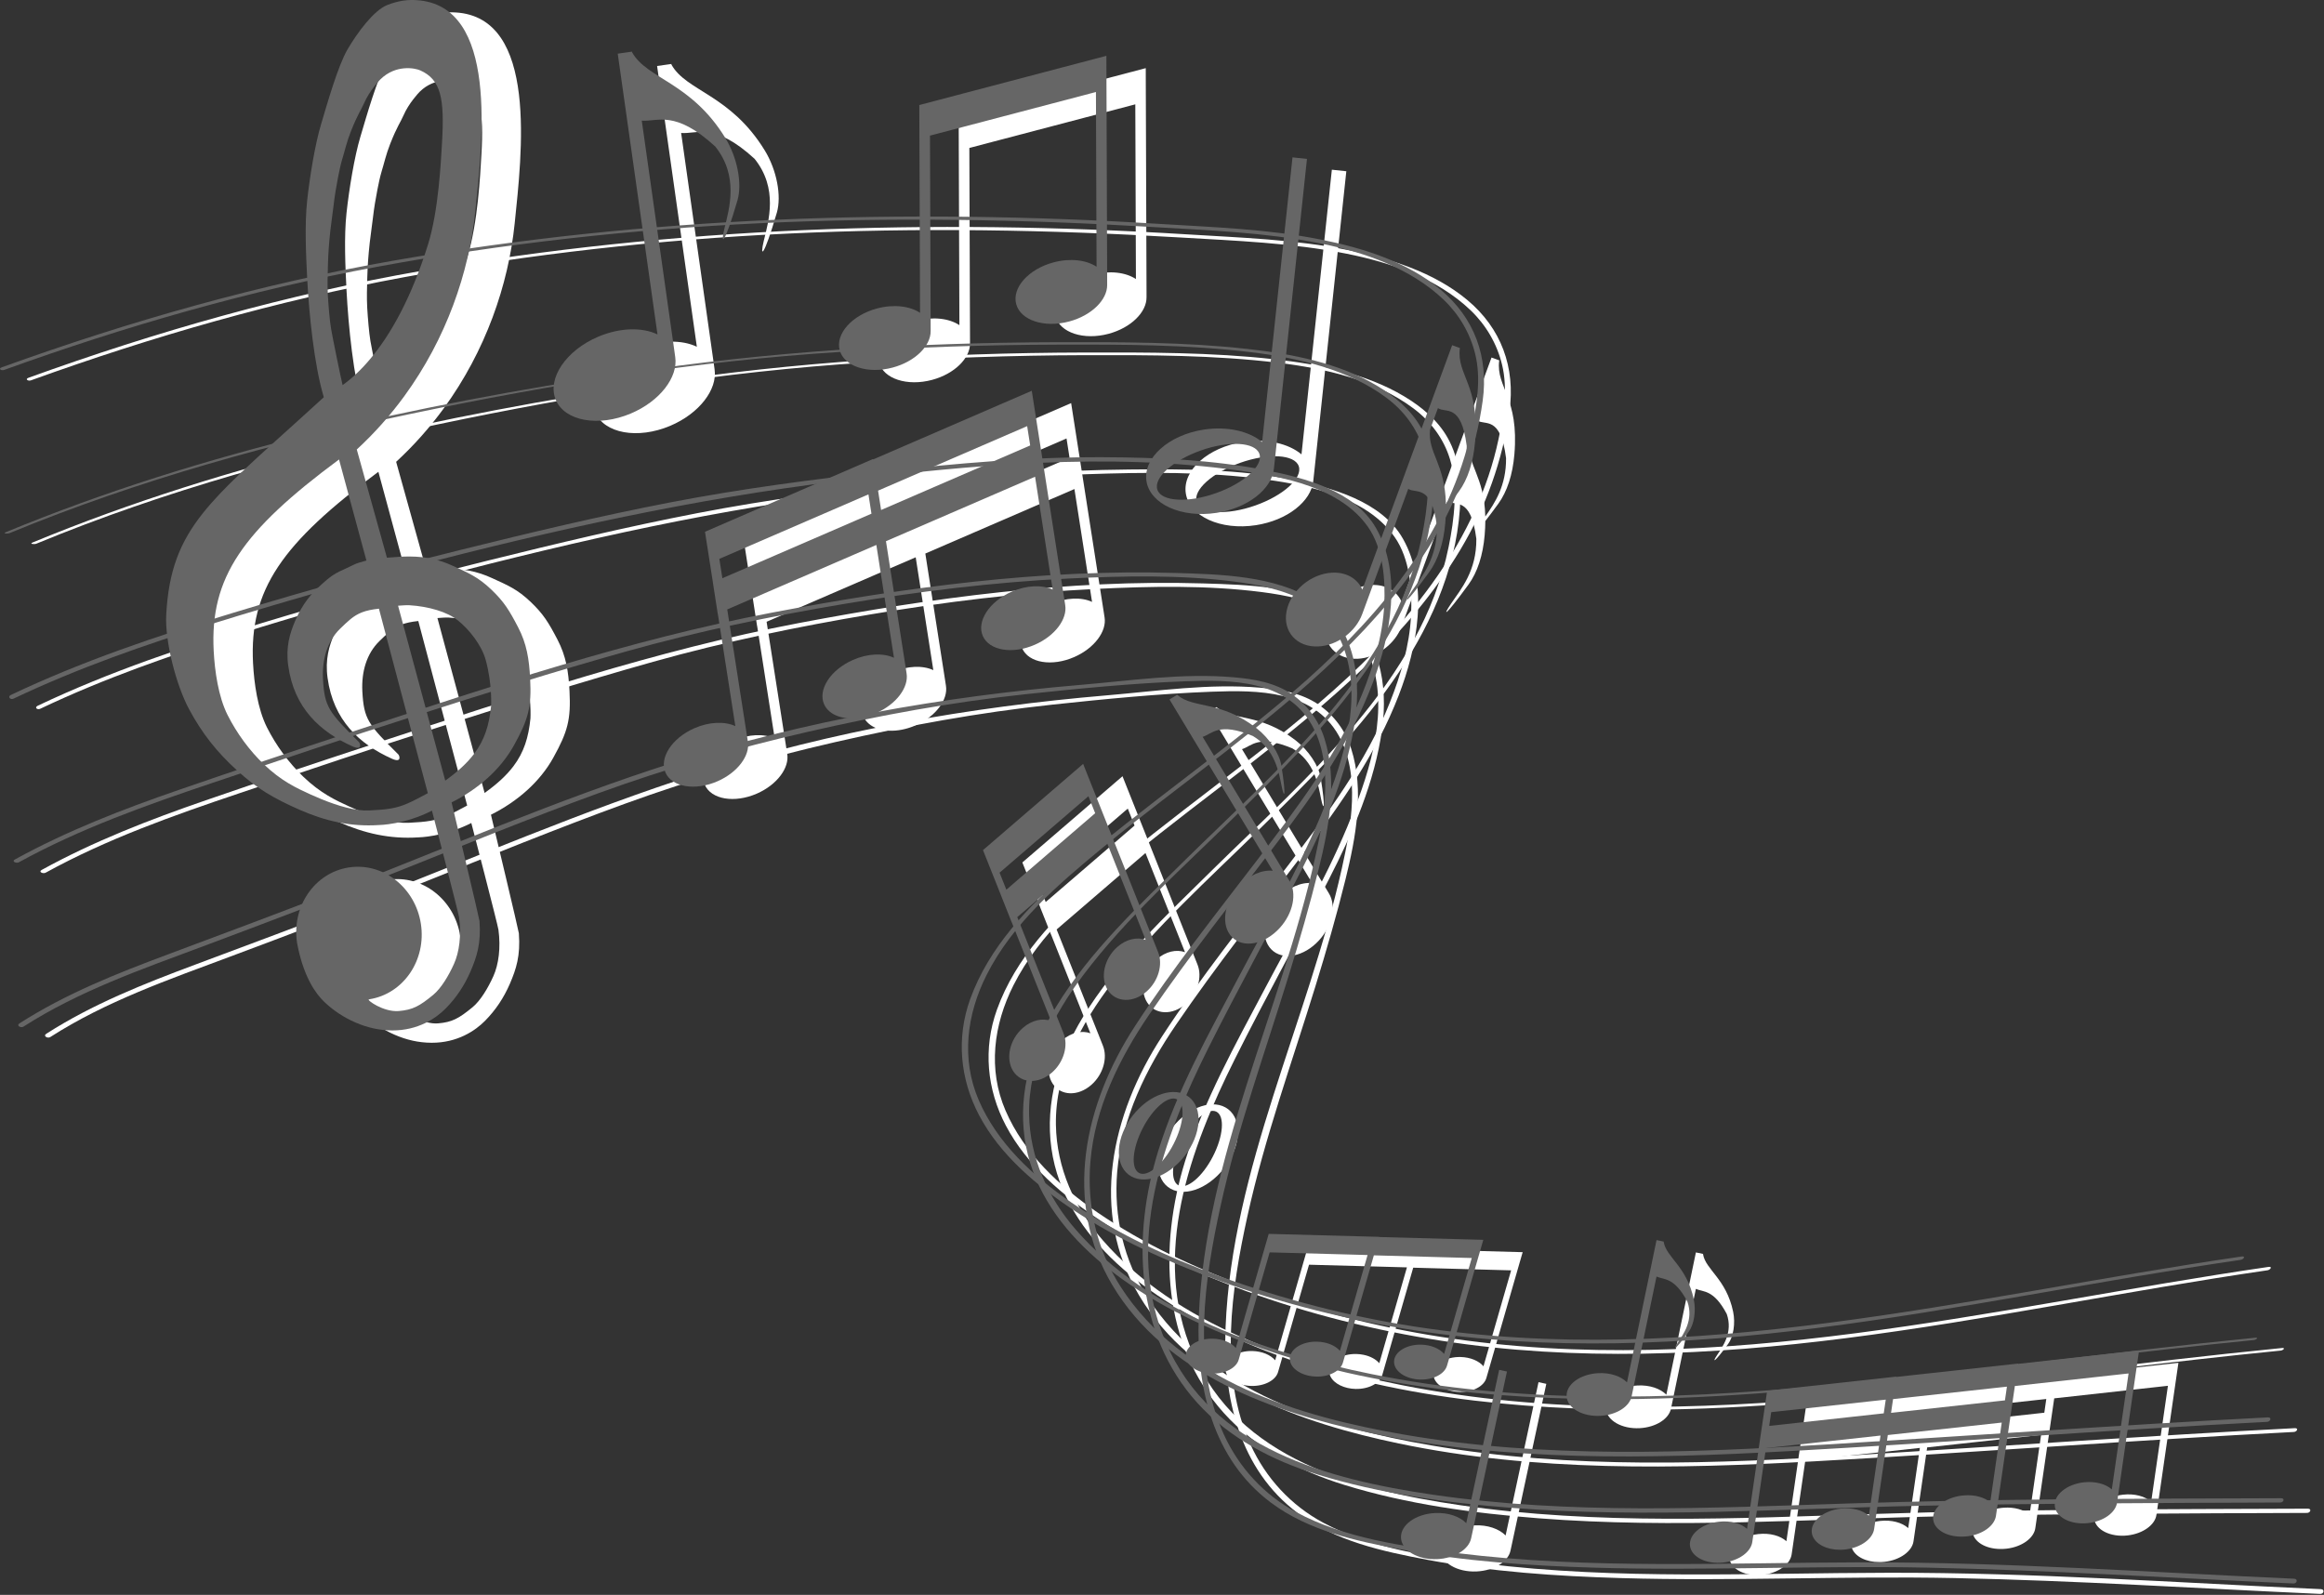 <?xml version="1.0" encoding="UTF-8" standalone="no"?>
<!DOCTYPE svg PUBLIC "-//W3C//DTD SVG 1.1//EN" "http://www.w3.org/Graphics/SVG/1.1/DTD/svg11.dtd">
<svg width="100%" height="100%" viewBox="0 0 1135 779" version="1.1" xmlns="http://www.w3.org/2000/svg" xmlns:xlink="http://www.w3.org/1999/xlink" xml:space="preserve" xmlns:serif="http://www.serif.com/" style="fill-rule:evenodd;clip-rule:evenodd;stroke-linejoin:round;stroke-miterlimit:1.414;">
    <rect x="0" y="0" width="1135" height="779" fill="#333333" stroke="none"/>
    <g transform="matrix(1,0,0,1,-175.593,-610.057)">
        <g transform="matrix(1,0,0,1,683.521,1091.19)">
            <path d="M0,-47.513L-0.533,-48.852L42.861,-86.191L43.056,-85.702L46.164,-77.899L2.777,-40.542L0,-47.513ZM62.358,-46.543L56.641,-60.897L51.692,-73.324L46.203,-87.105L42.65,-96.025L40.281,-101.989L-8.622,-59.881L-8.62,-59.876L-8.628,-59.872L-4.667,-49.927L-3.296,-46.476L-3.293,-46.478L-3.147,-46.11L0.017,-38.166L0.008,-38.158L5.335,-24.753L5.353,-24.769L7.134,-20.297L12.904,-5.811L24.6,23.554C20.439,22.046 15.194,23.16 10.828,26.973C4.335,32.645 2.248,42.13 6.167,48.158C10.087,54.187 18.529,54.476 25.023,48.804C30.847,43.718 33.123,35.566 30.704,29.59C30.691,29.557 29.694,27.042 29.681,27.01L16.155,-6.95L10.438,-21.305L8.113,-27.143L51.508,-64.482L53.337,-59.889L59.107,-45.403L70.803,-16.039C66.642,-17.547 61.397,-16.432 57.031,-12.619C50.537,-6.947 48.451,2.538 52.37,8.566C56.29,14.594 64.732,14.883 71.226,9.212C77.05,4.125 79.325,-4.026 76.907,-10.003C76.894,-10.035 75.897,-12.55 75.884,-12.583L62.358,-46.543Z" style="fill:white;fill-rule:nonzero;"/>
        </g>
        <g transform="matrix(1,0,0,1,625.127,944.231)">
            <path d="M0,-79.049L-1.238,-86.981L-1.476,-88.506L71.34,-120.009L71.427,-119.453L72.813,-110.574L0,-79.049ZM-77.515,-45.72L-78.753,-53.653L-78.991,-55.177L-6.175,-86.68L-6.088,-86.124L-4.702,-77.245L-77.515,-45.72ZM83.434,-74.194L80.885,-90.528L78.678,-104.668L76.231,-120.351L74.646,-130.501L73.595,-137.285L-3.886,-103.739L-3.92,-103.956L-85.989,-68.424L-85.988,-68.417L-86.001,-68.415L-84.234,-57.098L-83.626,-53.172L-83.622,-53.174L-83.556,-52.755L-82.146,-43.716L-82.16,-43.709L-79.797,-28.457L-79.766,-28.47L-78.972,-23.382L-76.399,-6.898L-71.184,26.516C-76.306,24.128 -83.864,24.325 -91.211,27.554C-102.138,32.358 -108.45,42.045 -105.309,49.191C-102.168,56.337 -90.762,58.236 -79.835,53.432C-70.035,49.124 -63.953,40.89 -65.066,34.082C-65.072,34.045 -65.513,31.184 -65.519,31.147L-71.549,-7.497L-74.099,-23.83L-75.136,-30.474L-2.319,-61.977L-1.503,-56.751L1.07,-40.267L6.285,-6.853C1.163,-9.241 -6.396,-9.045 -13.742,-5.815C-24.67,-1.011 -30.982,8.676 -27.84,15.822C-27.248,17.17 -26.36,18.331 -25.238,19.295C-20.425,23.482 -11.215,24.014 -2.32,20.103C7.48,15.795 13.562,7.561 12.449,0.753C12.443,0.716 12.003,-2.145 11.997,-2.182L5.966,-40.825L3.416,-57.159L2.38,-63.802L75.196,-95.306L76.012,-90.08L78.585,-73.596L83.8,-40.182C78.678,-42.569 71.119,-42.373 63.773,-39.144C52.845,-34.34 46.533,-24.653 49.675,-17.507C52.816,-10.361 64.221,-8.462 75.148,-13.266C84.948,-17.574 91.031,-25.808 89.917,-32.616C89.912,-32.653 89.471,-35.514 89.465,-35.551L83.434,-74.194Z" style="fill:white;fill-rule:nonzero;"/>
        </g>
        <g transform="matrix(1,0,0,1,788.654,705.225)">
            <path d="M0,151.73C-13.752,156.588 -26.548,155.86 -28.582,150.104C-30.615,144.348 -21.116,135.744 -7.364,130.885C6.387,126.027 19.183,126.755 21.217,132.511C23.25,138.267 13.751,146.872 0,151.73M34.828,78.804L37.379,54.881L39.588,34.171L42.037,11.203L44.461,-11.523L44.466,-11.523L37.392,-12.276L34.946,10.661L32.512,33.487L30.359,53.681L27.784,77.824L22.566,126.762C16.261,121.482 5.56,118.918 -5.982,120.699C-23.151,123.349 -35.664,134.598 -33.932,145.825C-32.199,157.053 -16.877,164.006 0.291,161.357C15.688,158.981 27.333,149.688 28.324,139.698C28.331,139.644 28.786,135.456 28.791,135.402L34.828,78.804Z" style="fill:white;fill-rule:nonzero;"/>
        </g>
        <g transform="matrix(1,0,0,1,767.946,1166.74)">
            <path d="M0,8.184C-5.116,18.116 -12.633,24.432 -16.791,22.291C-20.948,20.149 -20.171,10.362 -15.056,0.429C-9.94,-9.503 -2.422,-15.819 1.735,-13.677C5.893,-11.536 5.116,-1.748 0,8.184M7.53,-14.845C0.533,-20.304 -11.754,-16.251 -19.913,-5.793C-28.073,4.666 -29.016,17.57 -22.018,23.029C-15.021,28.488 -2.734,24.435 5.425,13.976C13.585,3.518 14.527,-9.386 7.53,-14.845" style="fill:white;fill-rule:nonzero;"/>
        </g>
        <g transform="matrix(1,0,0,1,808.463,1063.06)">
            <path d="M0,-91.304C-17.583,-104.913 -30.627,-100.77 -38.576,-107.448L-38.697,-107.648L-38.695,-107.65L-38.766,-107.607L-42.495,-105.357L-34.174,-91.551L-25.893,-77.812L-18.567,-65.656L-9.808,-51.125L7.946,-21.667C2.644,-22.209 -3.696,-19.54 -8.647,-14.11C-16.01,-6.034 -17.507,5.08 -11.99,10.713C-6.472,16.346 3.97,14.366 11.334,6.29C17.937,-0.953 19.818,-10.636 16.158,-16.621C16.138,-16.653 14.623,-19.177 14.604,-19.21L-5.929,-53.278L-14.607,-67.678L-22.12,-80.144L-26.3,-87.079C-21.557,-88.542 -18.406,-94.414 -1.736,-87.478C9.21,-80.921 10.957,-69.512 12.322,-62.776C13.529,-56.815 14.67,-57.27 12.138,-73.098C11.207,-78.917 6.196,-86.509 0,-91.304" style="fill:white;fill-rule:nonzero;"/>
        </g>
        <g transform="matrix(1,0,0,1,913.799,1298.12)">
            <path d="M0,66.995L6.543,36.511L9.308,23.626L11.702,12.472L14.358,0.101L16.985,-12.139L16.987,-12.139L13.177,-12.956L10.526,-0.602L7.887,11.692L5.553,22.569L2.762,35.572L-2.895,61.931C-6.026,58.692 -11.707,56.68 -18.097,56.986C-27.602,57.442 -35.065,62.85 -34.767,69.066C-34.469,75.282 -26.522,79.951 -17.018,79.495C-8.494,79.086 -1.616,74.694 -0.502,69.309C-0.495,69.279 -0.006,67.024 0,66.995" style="fill:white;fill-rule:nonzero;"/>
        </g>
        <g transform="matrix(1,0,0,1,893.222,891.098)">
            <path d="M0,-65.182L0.214,-65.763L3.859,-75.683C7.598,-73.009 15.201,-78.411 17.908,-57.251C18.007,-43.749 12.437,-35.395 7.758,-28.748C7.293,-48.717 -1.233,-53.819 0,-65.182M7.776,-26.547C9.391,-28.609 11.473,-31.37 14.086,-34.953C18.445,-40.93 21.131,-49.242 21.967,-59.064C24.338,-86.94 13.041,-91.703 14.53,-104.717L14.634,-105.002L14.637,-105.001L14.565,-105.027L10.803,-106.404L3.565,-86.708L-3.639,-67.107L-10.012,-49.765L-17.631,-29.034L-33.076,12.991C-35.318,7.73 -40.755,4.368 -47.778,4.697C-58.224,5.187 -68.213,13.651 -70.089,23.601C-71.965,33.552 -65.017,41.222 -54.571,40.733C-45.203,40.293 -36.207,33.44 -33.096,24.854C-33.078,24.807 -31.752,21.212 -31.735,21.165L-13.873,-27.436L-10.631,-36.256C-6.883,-33.625 0.692,-38.955 3.393,-17.842C3.507,-2.18 -4.007,6.558 -8.908,13.736C-13.244,20.088 -12.287,20.716 -0.429,4.456C3.93,-1.521 6.616,-9.833 7.452,-19.655C7.662,-22.128 7.763,-24.415 7.776,-26.547" style="fill:white;fill-rule:nonzero;"/>
        </g>
        <g transform="matrix(1,0,0,1,362.138,931.159)">
            <path d="M0,-126.96C-0.935,-130.702 -4.962,-150.548 -5.642,-154.545C-6.334,-158.667 -6.908,-165.871 -7.208,-170.824C-7.48,-176.289 -7.305,-180.092 -7.17,-185.542C-7.021,-191.553 -6.617,-196.613 -5.976,-202.517C-5.549,-206.442 -4.906,-210.411 -4.418,-214.667C-3.85,-219.629 -3.093,-223.943 -2.235,-228.424C-1.723,-231.101 -0.917,-234.908 -0.237,-237.127C1.065,-241.331 1.945,-245.591 4.019,-250.844C7.417,-259.455 9.076,-261.394 10.529,-264.758C13.048,-270.589 17.818,-275.697 18.445,-276.311C26.008,-283.725 35.374,-281.838 37.913,-280.704C48,-276.205 49.825,-267.069 48.56,-245.482C47.995,-235.85 46.858,-212.227 41.734,-195.731C37.652,-182.591 33.116,-171.697 28.459,-162.683C18.431,-143.276 7.839,-132.584 0,-126.96M17.743,-17.773L41.617,72.355C33.377,76.765 29.55,78.77 23.642,79.807C20.798,80.306 17.472,80.581 12.94,80.792C6.223,81.105 -2.342,78.513 -10.264,75.292C-12.104,74.544 -13.909,73.762 -15.648,72.975C-19.213,71.353 -22.804,69.686 -26.542,67.433C-30.28,65.18 -34.165,62.343 -38.316,58.381C-45.497,51.521 -51.68,43.094 -56.223,34.072C-60.715,25.053 -62.443,12.676 -62.966,2.801C-64.806,-32.974 -49.015,-55.642 -1.749,-90.657L11.632,-41.282C5.317,-39.492 7.803,-40.277 1.929,-37.572C-3.856,-34.908 -5.139,-34.397 -11.938,-28.105C-17.274,-23.168 -20.882,-17.319 -23.354,-11.391C-25.77,-5.598 -27.821,0.842 -26.555,10.072C-23.732,30.662 -11.084,42.33 4.883,49.5C9.721,51.672 8.626,48.022 7.98,47.38C-6.776,32.709 -8.859,30.259 -9.586,16.482C-10.048,7.102 -7.555,-1.779 -1.298,-7.906C0.667,-9.808 2.285,-11.391 3.907,-12.701C7.369,-15.498 10.845,-17.045 17.743,-17.773M32.597,-19.46C42.058,-18.88 51.112,-16.206 56.245,-12.1C61.74,-7.703 67.888,-0.066 69.911,7.345C73.165,19.268 72.516,29.811 72.516,29.811C71.595,39.078 69.342,46.341 64.224,53.125C60.887,57.55 56.33,61.771 50.13,66.211L27.089,-19.223C28.605,-19.318 31.138,-19.549 32.597,-19.46M64.815,-211.963C68.224,-245.289 76.556,-312.724 35.91,-315.022C32.173,-315.233 27.672,-314.943 21.833,-312.631C15.135,-309.978 7.1,-299 2.355,-290.866C-2.368,-282.678 -7.549,-264.301 -10.505,-254.416C-13.506,-244.444 -16.083,-228.474 -17.324,-216.963C-18.552,-205.547 -17.913,-191.18 -17.3,-179.081C-16.392,-161.835 -13.946,-136.931 -9.178,-121.066C-25.724,-105.897 -39.111,-94.2 -49.795,-84.019C-57.121,-77.038 -63.177,-70.77 -68.109,-64.585C-79.566,-50.217 -84.959,-36.295 -86.137,-14.919C-86.853,-1.907 -81.311,19.553 -74.99,31.302C-68.684,43.087 -61.47,52.199 -51.627,61.156C-41.778,70.145 -33.712,74.841 -21.129,80.389C-8.603,85.938 3.901,88.828 17.812,87.901C17.812,87.901 30.145,87.759 43.639,80.887C43.639,80.887 56.552,130.552 56.884,133.005C58.076,141.784 56.983,149.989 54.407,155.704C51.864,161.378 48.132,167.663 44.232,170.871C37.516,176.394 34.245,178.173 27.426,178.752C20.043,179.379 11.557,173.29 12.827,173.041C14.044,173.007 11.787,173.202 13.018,173.01C29.71,170.406 40.994,153.883 38.221,136.104C35.447,118.325 19.667,106.024 2.975,108.627C-13.717,111.231 -25.001,127.754 -22.227,145.533C-22.213,145.626 -22.193,145.716 -22.178,145.808C-22.176,145.827 -22.178,145.848 -22.174,145.866C-22.157,145.954 -22.138,146.034 -22.122,146.121C-21.995,146.851 -21.847,147.571 -21.677,148.281C-18.576,162.546 -13.116,170.316 -8.94,174.287C-4.554,178.488 0.574,181.876 6.301,184.359C11.968,186.803 17.828,188.205 24.242,188.228C36.795,188.273 45.572,182.356 50.38,177.465C55.506,172.25 59.472,166.353 62.522,159.293C65.532,152.23 67.698,145.772 66.852,134.737C66.804,134.111 63.713,120.946 60.487,107.329C56.976,92.506 53.305,77.148 53.226,76.845C66.245,70.348 77.17,60.728 83.682,48.983C90.746,36.245 92.307,30.315 91.595,16.48C91.093,6.711 89.893,-0.666 85.716,-8.695C81.415,-16.961 78.855,-21.165 72.637,-27.095C66.174,-33.259 61.563,-35.154 53.926,-38.66C46.318,-42.185 38.891,-43.648 28.766,-43.182C28.379,-43.164 21.654,-42.672 21.654,-42.672L6.924,-95.526C15.688,-103.61 23.402,-112.359 30.112,-121.553C40.362,-135.598 48.269,-150.68 53.997,-166.011C59.725,-181.341 63.276,-196.921 64.815,-211.963" style="fill:white;fill-rule:nonzero;"/>
        </g>
        <g transform="matrix(1,0,0,1,549.067,782.561)">
            <path d="M0,-99.066C-16.75,-126.378 -38.308,-127.89 -45.544,-140.929L-45.59,-141.257L-45.586,-141.258L-45.716,-141.239L-45.716,-141.24L-45.716,-141.239L-52.562,-140.269L-49.359,-117.645L-46.171,-95.131L-43.352,-75.213L-39.98,-51.4L-33.146,-3.13C-40.48,-6.676 -51.379,-6.548 -62.035,-2.043C-77.885,4.658 -87.181,18.492 -82.799,28.857C-78.417,39.222 -62.016,42.192 -46.167,35.491C-31.953,29.482 -23.018,17.737 -24.483,7.902C-24.49,7.848 -25.067,3.715 -25.075,3.662L-32.977,-52.163L-36.318,-75.76L-39.209,-96.187L-40.818,-107.551C-33.008,-106.944 -24.676,-112.992 -4.969,-94.955C6.687,-80.475 1.901,-64.519 -0.442,-54.921C-2.515,-46.428 -0.57,-46.417 5.912,-68.611C8.295,-76.769 5.902,-89.443 0,-99.066" style="fill:white;fill-rule:nonzero;"/>
        </g>
        <g transform="matrix(1,0,0,1,735.389,731.43)">
            <path d="M0,-20.643L-0.061,-38.105L-0.114,-53.222L-0.173,-69.987L-0.212,-80.838L-0.229,-88.089L-91.583,-64.052L-91.583,-64.046L-91.597,-64.046L-91.554,-51.947L-91.544,-47.75L-91.54,-47.751L-91.538,-47.304L-91.479,-30.643L-91.428,-15.902L-91.365,1.72L-91.239,37.441C-96.208,34.132 -104.132,33.134 -112.317,35.336C-124.493,38.613 -132.626,47.723 -130.483,55.685C-128.341,63.648 -116.734,67.446 -104.559,64.17C-93.64,61.232 -85.978,53.602 -86.056,46.315C-86.056,46.276 -86.061,43.218 -86.061,43.179L-86.206,1.867L-86.267,-15.595L-86.32,-30.712L-86.379,-47.476L-86.385,-49.106L-5.334,-70.408L-5.332,-69.814L-5.273,-53.153L-5.221,-38.413L-5.159,-20.791L-5.033,14.931C-10.002,11.623 -17.926,10.624 -26.111,12.826C-38.287,16.103 -46.42,25.213 -44.277,33.175C-42.135,41.138 -30.528,44.936 -18.352,41.659C-7.434,38.721 0.228,31.092 0.15,23.805C0.15,23.766 0.145,20.708 0.145,20.669L0,-20.643Z" style="fill:white;fill-rule:nonzero;"/>
        </g>
        <g transform="matrix(1,0,0,1,908.556,1250.13)">
            <path d="M0,8.568L2.764,-1.019L5.157,-9.319L7.81,-18.523L9.528,-24.481L10.68,-28.461L-40.191,-29.83L-40.166,-29.917L-94.122,-31.369L-94.123,-31.366L-94.13,-31.368L-96.046,-24.725L-96.712,-22.422L-96.71,-22.422L-96.78,-22.176L-99.417,-13.028L-101.751,-4.935L-104.54,4.74L-110.193,24.352C-112.389,21.742 -116.575,19.924 -121.417,19.821C-128.62,19.667 -134.54,23.361 -134.641,28.071C-134.741,32.782 -128.984,36.724 -121.781,36.878C-115.321,37.016 -109.897,34.059 -108.773,30.05C-108.766,30.028 -108.279,28.35 -108.273,28.329L-101.734,5.647L-98.969,-3.94L-96.577,-12.239L-93.923,-21.444L-93.665,-22.339L-45.846,-21.039L-45.867,-20.966L-45.864,-20.966L-45.935,-20.72L-48.572,-11.573L-50.905,-3.48L-53.694,6.196L-59.34,25.779C-60.991,23.838 -63.746,22.34 -67.052,21.668C-68.169,21.439 -69.349,21.303 -70.571,21.277C-77.774,21.123 -83.694,24.817 -83.795,29.527C-83.877,33.362 -80.075,36.688 -74.771,37.875C-73.549,38.151 -72.247,38.314 -70.893,38.343C-64.434,38.481 -59.009,35.524 -57.885,31.515C-57.878,31.493 -57.391,29.815 -57.385,29.794L-50.846,7.112L-48.082,-2.475L-45.689,-10.775L-43.035,-19.979L-42.775,-20.882L5.047,-19.581L4.953,-19.255L2.316,-10.108L-0.017,-2.015L-2.806,7.66L-8.46,27.273C-10.655,24.662 -14.841,22.845 -19.683,22.742C-26.886,22.588 -32.807,26.282 -32.907,30.992C-33.008,35.702 -27.25,39.645 -20.047,39.799C-13.588,39.937 -8.163,36.979 -7.039,32.971C-7.033,32.949 -6.545,31.271 -6.539,31.25L0,8.568Z" style="fill:white;fill-rule:nonzero;"/>
        </g>
        <g transform="matrix(1,0,0,1,1022.03,1279.13)">
            <path d="M0,-28.356C-3.336,-44.429 -13.467,-48.899 -14.693,-56.44L-14.659,-56.606L-14.656,-56.606L-14.722,-56.62L-18.191,-57.34L-20.572,-45.877L-22.942,-34.47L-25.039,-24.378L-27.545,-12.313L-32.626,12.144C-35.546,9.162 -40.823,7.332 -46.742,7.655C-55.545,8.136 -62.427,13.192 -62.113,18.95C-61.799,24.707 -54.408,28.984 -45.604,28.504C-37.709,28.073 -31.363,23.961 -30.363,18.965C-30.358,18.938 -29.919,16.846 -29.913,16.818L-24.036,-11.466L-21.553,-23.422L-19.402,-33.771L-18.206,-39.529C-14.546,-37.881 -9.48,-39.351 -3.109,-27.236C-0.002,-18.233 -5.078,-11.371 -7.873,-7.15C-10.346,-3.416 -9.41,-3.073 -2.434,-12.648C0.13,-16.167 1.176,-22.692 0,-28.356" style="fill:white;fill-rule:nonzero;"/>
        </g>
        <g transform="matrix(1,0,0,1,1119.19,1355.41)">
            <path d="M0,-54.86L0.158,-55.943L55.77,-62.028L55.752,-61.909L55.755,-61.909L55.713,-61.612L54.805,-55.326L-0.82,-49.224L0,-54.86ZM-3.467,-55.293L-4.385,-48.985L-60.333,-42.848L-59.513,-48.484L-59.356,-49.567L-3.409,-55.688L-3.467,-55.293ZM61.226,-73.162L61.247,-73.303L1.71,-66.772L1.733,-66.927L-61.328,-60.01L-61.329,-60.005L-61.338,-60.006L-62.508,-51.966L-62.917,-49.177L-62.914,-49.177L-62.957,-48.88L-63.892,-42.458L-63.903,-42.457L-65.492,-31.624L-65.468,-31.627L-65.994,-28.011L-67.698,-16.3L-71.153,7.44C-74.125,4.75 -79.29,3.302 -84.945,3.954C-93.357,4.924 -99.662,10.17 -99.027,15.671C-98.393,21.172 -91.059,24.845 -82.647,23.874C-75.104,23.005 -69.258,18.695 -68.589,13.848C-68.585,13.822 -68.285,11.79 -68.282,11.764L-64.286,-15.691L-62.597,-27.296L-61.91,-32.016L-5.963,-38.137L-6.504,-34.425L-8.208,-22.713L-11.662,1.026C-14.635,-1.663 -19.799,-3.111 -25.454,-2.459C-33.866,-1.489 -40.171,3.757 -39.537,9.258C-39.417,10.296 -39.058,11.268 -38.499,12.157C-36.113,16.001 -29.981,18.288 -23.134,17.499C-15.59,16.629 -9.745,12.319 -9.076,7.472C-9.072,7.446 -8.772,5.414 -8.768,5.388L-4.772,-22.067L-3.083,-33.672L-2.396,-38.392L53.238,-44.479L52.701,-40.766L51.012,-29.068L47.615,-5.548C44.797,-7.949 40.19,-9.297 35.081,-8.93C34.66,-8.904 34.236,-8.87 33.808,-8.82C25.407,-7.842 19.116,-2.596 19.755,2.897C20.316,7.712 26.016,11.118 33.073,11.227C34.141,11.256 35.238,11.214 36.357,11.085C43.9,10.215 49.746,5.906 50.415,1.059C50.419,1.032 50.719,-0.999 50.723,-1.025L54.718,-28.48L56.407,-40.085L57.869,-50.131L59.49,-61.273L59.646,-62.339L115.18,-68.475L115.122,-68.08L113.525,-57.02L112.111,-47.234L110.422,-35.536L106.996,-11.822C104.025,-14.505 98.865,-15.946 93.218,-15.288C84.817,-14.31 78.526,-9.064 79.165,-3.571C79.805,1.923 87.133,5.583 95.534,4.605C103.067,3.728 108.9,-0.582 109.564,-5.424C109.568,-5.45 109.865,-7.479 109.869,-7.506L113.831,-34.931L115.505,-46.523L116.955,-56.558L118.562,-67.688L119.603,-74.892L120.304,-79.705L61.226,-73.162Z" style="fill:white;fill-rule:nonzero;"/>
        </g>
        <g transform="matrix(1,0,0,1,190.705,1205.19)">
            <path d="M0,-409.357C59.453,-430.816 120.11,-448.297 182.305,-459.754C243.786,-471.078 306.5,-478.039 368.938,-481.004C432.984,-484.046 497.281,-482.96 561.269,-479.14C588.286,-477.527 615.932,-476.531 642.531,-471.212C664.215,-466.876 686.824,-459.145 703.101,-443.581C710.655,-436.358 715.966,-427.232 718.449,-417.088C721.392,-405.065 719.241,-392.471 716.73,-380.574C711.616,-356.356 700.769,-333.794 686.722,-313.532C658.04,-272.161 616.959,-240.958 577.47,-210.6C558.078,-195.694 538.592,-180.872 520.158,-164.782C500.197,-147.358 480.871,-127.321 471.753,-101.917C464.972,-83.02 466.836,-63.024 476.123,-45.36C486.387,-25.842 504.217,-10.981 522.293,1.029C544.203,15.588 568.534,26.394 593.176,35.402C624.143,46.721 656.298,54.679 688.861,59.744C754.215,69.905 820.638,66.84 886.006,58.533C955.118,49.749 1023.37,35.374 1092.29,25.321C1093.71,25.113 1094.86,23.376 1092.78,23.679C958.988,43.193 824.655,79.014 688.73,57.878C656.289,52.834 624.348,44.55 593.517,33.28C568.168,24.014 543.367,12.456 521.047,-2.811C502.535,-15.472 485.014,-31.744 475.98,-52.668C467.277,-72.825 470.123,-94.604 479.811,-113.825C492.602,-139.202 515.137,-158.412 536.713,-176.177C555.886,-191.963 575.831,-206.782 595.427,-222.032C633.953,-252.017 672.736,-284.297 698.13,-326.682C710.544,-347.405 718.793,-370.349 722.093,-394.287C725.045,-415.696 718.069,-434.818 701.397,-448.681C685.092,-462.239 663.577,-468.933 643.117,-473.023C617.347,-478.177 590.527,-479.062 564.359,-480.676C439.593,-488.371 314.186,-484.333 190.886,-462.867C125.333,-451.455 61.412,-433.215 -1.13,-410.641C-3.107,-409.928 -1.374,-408.861 0,-409.357" style="fill:white;fill-rule:nonzero;"/>
        </g>
        <g transform="matrix(1,0,0,1,193.274,1207.18)">
            <path d="M0,-331.533C63.113,-357.611 129.394,-375.821 196.149,-389.833C265.126,-404.311 335.187,-415.64 405.578,-420.057C441.15,-422.289 476.788,-423.555 512.432,-423.647C543.733,-423.728 575.567,-423.701 606.682,-419.915C629.498,-417.138 653.907,-411.651 672.641,-397.625C681.014,-391.356 687.407,-382.895 690.456,-372.851C694.533,-359.423 692.553,-343.468 689.807,-330.015C676.396,-264.286 619.853,-217.025 574.458,-172.259C551.833,-149.948 527.593,-127.37 511.001,-100.005C499.4,-80.87 492.644,-58.622 495.812,-36.185C502.147,8.679 545.435,38.065 583.392,55.454C643.033,82.775 711.131,90.81 776.098,91.42C828.119,91.91 880.015,86.863 931.671,81.254C986.51,75.299 1041.2,67.992 1096.1,62.566C1097.38,62.438 1098.79,61.107 1096.67,61.316C1025.17,68.384 954.009,78.506 882.453,85.057C810.72,91.624 738.039,93.537 667.04,79.456C614.84,69.103 556.94,50.04 520.842,8.605C507.111,-7.159 498.337,-26.696 498.002,-47.752C497.593,-73.47 510.367,-97.466 525.668,-117.301C546.466,-144.262 572.429,-167.601 596.669,-191.384C619.987,-214.259 643.457,-237.171 662.264,-264.024C679.755,-288.999 693.173,-317.742 695.287,-348.493C696.116,-360.538 695.31,-372.741 689.249,-383.409C684.372,-391.996 676.517,-398.472 668.16,-403.489C649.228,-414.854 626.253,-419.238 604.59,-421.65C573.871,-425.07 542.517,-425.02 511.648,-424.941C441.203,-424.758 370.673,-420.429 301.001,-409.838C198.113,-394.198 94.726,-372.013 -1.744,-332.153C-3.594,-331.389 -0.801,-331.202 0,-331.533" style="fill:white;fill-rule:nonzero;"/>
        </g>
        <g transform="matrix(1,0,0,1,195.25,1211.9)">
            <path d="M0,-255.658C31.131,-270.453 63.662,-281.825 96.533,-292.064C128.981,-302.173 161.655,-311.529 194.545,-320.083C263.369,-337.985 332.709,-353.74 403.423,-361.889C439.045,-365.994 474.812,-368.981 510.655,-370.202C539.901,-371.198 569.575,-371.585 598.635,-367.616C620.518,-364.628 647.9,-358.856 661.444,-339.558C668.947,-328.865 670.11,-313.647 669.464,-301.036C668.718,-286.457 664.465,-272.162 659.106,-258.673C647.369,-229.141 628.232,-203.807 609.116,-178.754C588.24,-151.394 566.593,-124.377 547.795,-95.515C523.045,-57.516 512.321,-9.856 536.706,30.976C563.023,75.037 616.041,93.297 663.478,103.209C730.078,117.124 798.851,115.637 866.415,111.923C944.506,107.632 1022.5,101.603 1100.6,97.589C1102.16,97.51 1103.12,95.626 1101.04,95.733C1029.74,99.397 958.506,104.5 887.247,108.873C817.979,113.125 747.947,115.944 679.232,104.137C628.036,95.342 570.687,78.092 540.849,31.976C529.055,13.746 524.167,-7.892 525.959,-29.435C528.143,-55.659 540.117,-79.969 554.751,-101.403C574.279,-130.008 595.789,-157.194 616.735,-184.757C635.127,-208.962 652.445,-233.704 663.468,-262.251C672.384,-285.341 678.444,-315.848 665.508,-338.713C655.155,-357.011 630.634,-363.704 611.573,-367.505C585.522,-372.7 558.545,-372.782 532.094,-372.523C496.456,-372.174 460.854,-369.652 425.407,-366.076C390.345,-362.538 355.467,-357.869 320.859,-351.188C286.423,-344.538 252.257,-336.378 218.223,-327.934C181.4,-318.796 144.878,-308.621 108.571,-297.619C71.219,-286.298 34.125,-273.934 -1.178,-257.158C-3.045,-256.27 -1.43,-254.978 0,-255.658" style="fill:white;fill-rule:nonzero;"/>
        </g>
        <g transform="matrix(1,0,0,1,197.877,1213.52)">
            <path d="M0,-177.199C29.883,-193.638 62.1,-205.06 94.334,-215.914C126.855,-226.865 159.368,-237.823 192.049,-248.288C226.79,-259.413 261.628,-270.367 296.754,-280.225C331.732,-290.042 367.164,-297.366 402.977,-303.381C439.349,-309.492 476.011,-314.034 512.864,-315.812C539.669,-317.104 567.119,-317.69 593.789,-314.291C605.811,-312.759 618.208,-310.226 628.918,-304.326C639.109,-298.71 645.395,-288.514 648.451,-277.531C655.565,-251.977 645.464,-222.996 635.68,-199.554C624.313,-172.324 609.215,-146.625 595.466,-120.564C581.107,-93.349 565.693,-65.935 556.531,-36.427C543.604,5.21 545.025,52.972 575.467,86.752C591.03,104.021 612.257,115.032 634.224,121.812C664.875,131.272 697.198,135.64 729.091,138.125C795.344,143.284 861.826,138.491 928.123,137.117C986.856,135.898 1045.67,135.72 1104.42,135.511C1106.09,135.504 1106.87,133.424 1104.81,133.432C1034.39,133.681 963.839,133.725 893.452,136.003C825.872,138.19 757.734,141.52 690.564,131.703C639.622,124.257 582.48,109.321 560.263,57.502C539.664,9.462 559.02,-42.584 580.836,-86.254C595.558,-115.724 611.586,-144.509 626.641,-173.805C638.504,-196.888 649.152,-221.553 652.724,-247.446C655.629,-268.497 651.841,-293.237 632.346,-305.303C613.18,-317.164 587.051,-317.844 565.233,-318.498C498.967,-320.483 432.911,-311.468 367.954,-299.155C298.091,-285.91 230.043,-262.939 162.569,-240.868C134.375,-231.646 106.23,-222.23 78.187,-212.561C50.736,-203.093 23.576,-192.584 -1.909,-178.563C-3.694,-177.58 -1.215,-176.53 0,-177.199" style="fill:white;fill-rule:nonzero;"/>
        </g>
        <g transform="matrix(1,0,0,1,200.162,1215.88)">
            <path d="M0,-99.296C27.125,-116.708 57.791,-127.342 87.809,-138.557C119.308,-150.327 150.764,-162.261 181.997,-174.732C214.722,-187.798 247.342,-201.137 280.461,-213.181C314.149,-225.434 348.214,-235.292 383.142,-243.301C418.169,-251.334 453.573,-257.825 489.319,-261.642C515.097,-264.396 541.292,-266.983 567.199,-267.961C589.64,-268.809 616.854,-268.686 629.256,-246.508C639.947,-227.393 635.278,-201.854 630.767,-181.66C614.027,-106.726 577.108,-35.161 573.978,42.495C572.607,76.548 580.671,111.895 609.259,133.251C627.603,146.953 650.663,151.94 672.712,156.08C703.821,161.918 735.566,164.046 767.158,164.982C821.371,166.587 875.602,163.866 929.818,164.97C989.407,166.183 1049.04,170.049 1108.58,172.71C1110.35,172.789 1110.94,170.472 1108.91,170.381C1038.7,167.243 968.298,162.257 898,162.375C831.983,162.485 765.585,165.975 699.873,157.832C673.634,154.582 645.161,150.573 621.584,137.876C605.846,129.402 593.596,116.082 586.203,99.858C570.538,65.478 576.833,23.765 584.641,-11.756C593.035,-49.94 606.351,-86.734 617.845,-124.033C623.17,-141.312 628.23,-158.834 632.571,-176.382C637.599,-196.693 641.852,-219.615 635.341,-240.08C632.555,-248.833 627.092,-256.315 619.558,-261.555C611.204,-267.365 600.9,-269.063 590.977,-269.923C566.014,-272.085 540.813,-268.288 515.974,-266.182C448.833,-260.486 381.669,-248.694 317.351,-228.221C260.246,-210.045 205.246,-186.01 149.423,-164.366C123.241,-154.215 96.909,-144.425 70.602,-134.599C45.597,-125.258 20.592,-115.361 -1.958,-100.886C-3.675,-99.782 -1.312,-98.454 0,-99.296" style="fill:white;fill-rule:nonzero;"/>
        </g>
        <g transform="matrix(1,0,0,1,177.616,1200.1)">
            <path d="M0,-409.357C59.452,-430.815 120.11,-448.298 182.304,-459.754C243.786,-471.078 306.499,-478.039 368.938,-481.005C432.984,-484.047 497.281,-482.961 561.268,-479.141C588.285,-477.528 615.932,-476.532 642.53,-471.213C664.215,-466.877 686.823,-459.145 703.101,-443.582C710.654,-436.36 715.965,-427.232 718.448,-417.089C721.392,-405.066 719.241,-392.473 716.729,-380.575C711.615,-356.358 700.768,-333.795 686.721,-313.533C658.04,-272.163 616.96,-240.958 577.469,-210.6C558.078,-195.694 538.592,-180.874 520.158,-164.782C500.197,-147.359 480.871,-127.323 471.755,-101.918C464.972,-83.022 466.836,-63.024 476.123,-45.362C486.388,-25.842 504.218,-10.982 522.293,1.029C544.202,15.588 568.535,26.393 593.176,35.4C624.143,46.721 656.298,54.677 688.861,59.743C754.216,69.906 820.64,66.839 886.006,58.532C955.119,49.749 1023.37,35.373 1092.29,25.321C1093.71,25.113 1094.86,23.375 1092.78,23.679C958.989,43.192 824.656,79.015 688.73,57.877C656.288,52.832 624.348,44.548 593.518,33.279C568.168,24.014 543.368,12.457 521.048,-2.812C502.536,-15.473 485.013,-31.744 475.979,-52.669C467.277,-72.826 470.124,-94.606 479.812,-113.826C492.603,-139.203 515.139,-158.412 536.714,-176.178C555.886,-191.963 575.833,-206.782 595.427,-222.033C633.955,-252.018 672.737,-284.298 698.13,-326.682C710.545,-347.405 718.794,-370.35 722.094,-394.288C725.046,-415.697 718.071,-434.818 701.399,-448.681C685.094,-462.239 663.577,-468.933 643.118,-473.024C617.349,-478.177 590.527,-479.063 564.361,-480.677C439.593,-488.372 314.187,-484.333 190.886,-462.867C125.333,-451.456 61.411,-433.216 -1.132,-410.641C-3.108,-409.928 -1.375,-408.86 0,-409.357" style="fill:rgb(102,102,102);fill-rule:nonzero;"/>
        </g>
        <g transform="matrix(1,0,0,1,180.171,1202.31)">
            <path d="M0,-331.815C63.114,-357.894 129.389,-376.114 196.147,-390.126C265.125,-404.603 335.189,-415.924 405.578,-420.34C441.15,-422.572 476.789,-423.837 512.432,-423.93C543.737,-424.011 575.562,-423.973 606.684,-420.186C629.504,-417.41 653.918,-411.889 672.651,-397.865C681.029,-391.591 687.419,-383.121 690.47,-373.072C694.549,-359.636 692.575,-343.693 689.825,-330.216C676.412,-264.478 619.877,-217.212 574.481,-172.444C551.866,-150.143 527.603,-127.56 511.018,-100.206C499.421,-81.077 492.658,-58.84 495.825,-36.407C502.135,8.286 545.434,38.061 583.398,55.195C643.318,82.242 710.924,90.523 776.097,91.135C828.118,91.626 880.013,86.571 931.669,80.964C986.508,75.01 1041.2,67.701 1096.1,62.275C1097.33,62.153 1098.83,60.955 1096.7,61.165C1025.2,68.233 954.039,78.354 882.482,84.907C810.128,91.53 736.757,93.423 665.195,78.899C613.569,68.421 556.571,49.395 520.862,8.403C507.129,-7.362 498.351,-26.916 498.015,-47.975C497.614,-73.164 509.866,-96.669 524.685,-116.259C545.532,-143.821 572.08,-167.512 596.675,-191.64C619.988,-214.512 643.471,-237.416 662.274,-264.262C679.757,-289.227 693.188,-317.975 695.301,-348.712C696.129,-360.759 695.323,-372.961 689.262,-383.629C684.392,-392.205 676.522,-398.681 668.179,-403.69C649.244,-415.056 626.279,-419.407 604.615,-421.819C573.903,-425.238 542.538,-425.177 511.674,-425.098C441.229,-424.916 370.702,-420.58 301.029,-409.989C198.147,-394.348 94.747,-372.169 -1.719,-332.309C-3.557,-331.55 -0.735,-331.511 0,-331.815" style="fill:rgb(102,102,102);fill-rule:nonzero;"/>
        </g>
        <g transform="matrix(1,0,0,1,182.197,1203.74)">
            <path d="M0,-252.431C31.604,-267.451 64.652,-278.946 98.035,-289.3C129.995,-299.213 162.162,-308.427 194.546,-316.849C263.44,-334.769 332.714,-350.147 403.427,-358.737C467.949,-366.575 533.852,-372.837 598.607,-363.84C620.318,-360.823 647.862,-355.594 661.417,-336.428C668.937,-325.795 670.061,-310.576 669.419,-298.023C668.646,-282.937 664.142,-268.145 658.466,-254.247C646.437,-224.797 627.196,-199.535 608.039,-174.454C587.487,-147.55 566.232,-120.935 547.739,-92.541C522.975,-54.52 512.284,-6.765 536.681,34.082C562.715,77.67 614.838,96.025 661.79,106.063C728.88,120.406 798.305,118.893 866.415,115.15C944.506,110.857 1022.5,104.829 1100.6,100.815C1102.29,100.729 1103.03,98.522 1100.97,98.628C1029.67,102.292 958.431,107.396 887.172,111.768C817.911,116.02 747.873,118.856 679.163,107.05C628.007,98.26 570.63,81.092 540.802,34.991C529.017,16.777 524.141,-4.801 525.934,-26.329C528.117,-52.543 540.108,-76.832 554.734,-98.254C574.571,-127.311 596.459,-154.893 617.712,-182.907C636.058,-207.093 653.255,-231.937 663.982,-260.561C672.515,-283.337 678.206,-313.264 665.462,-335.686C655.093,-353.929 630.494,-360.315 611.479,-364.035C585.539,-369.109 558.414,-370.252 532.054,-370.365C496.389,-370.518 460.763,-367.378 425.347,-363.44C390.314,-359.545 355.406,-354.983 320.786,-348.298C286.35,-341.649 252.183,-333.488 218.149,-325.043C180.826,-315.781 143.809,-305.457 107.017,-294.278C70.168,-283.083 33.585,-270.816 -1.251,-254.26C-3.102,-253.382 -1.544,-251.697 0,-252.431" style="fill:rgb(102,102,102);fill-rule:nonzero;"/>
        </g>
        <g transform="matrix(1,0,0,1,184.789,1208.42)">
            <path d="M0,-177.183C29.884,-193.622 62.102,-205.043 94.335,-215.897C126.855,-226.847 159.369,-237.806 192.049,-248.27C226.79,-259.395 261.629,-270.35 296.755,-280.207C331.733,-290.024 367.163,-297.347 402.978,-303.364C439.349,-309.474 476.012,-314.018 512.864,-315.795C539.669,-317.087 567.121,-317.674 593.79,-314.274C605.81,-312.742 618.209,-310.213 628.917,-304.313C639.107,-298.697 645.392,-288.505 648.449,-277.522C655.562,-251.969 645.461,-222.991 635.676,-199.55C624.31,-172.321 609.213,-146.621 595.463,-120.56C581.103,-93.345 565.691,-65.929 556.529,-36.421C543.603,5.217 545.024,52.982 575.466,86.763C591.03,104.035 612.256,115.048 634.223,121.827C664.876,131.29 697.198,135.658 729.091,138.142C795.344,143.302 861.824,138.508 928.124,137.134C986.857,135.918 1045.67,135.738 1104.42,135.53C1106.09,135.523 1106.86,133.424 1104.8,133.432C1034.38,133.681 963.836,133.725 893.448,136.003C825.869,138.189 757.729,141.522 690.56,131.705C639.622,124.26 582.477,109.326 560.26,57.509C539.661,9.469 559.018,-42.572 580.835,-86.243C595.556,-115.711 611.585,-144.496 626.639,-173.792C638.502,-196.876 649.15,-221.541 652.723,-247.435C655.627,-268.487 651.839,-293.234 632.344,-305.299C613.174,-317.163 587.054,-317.845 565.23,-318.499C498.962,-320.485 432.907,-311.471 367.95,-299.156C298.087,-285.912 230.04,-262.941 162.564,-240.87C134.372,-231.648 106.226,-222.231 78.183,-212.561C50.731,-203.096 23.572,-192.584 -1.913,-178.563C-3.697,-177.582 -1.225,-176.508 0,-177.183" style="fill:rgb(102,102,102);fill-rule:nonzero;"/>
        </g>
        <g transform="matrix(1,0,0,1,187.073,1210.79)">
            <path d="M0,-99.297C27.124,-116.707 57.791,-127.343 87.809,-138.558C119.308,-150.328 150.764,-162.262 181.997,-174.733C214.721,-187.798 247.343,-201.138 280.462,-213.182C314.149,-225.434 348.214,-235.292 383.142,-243.301C418.169,-251.334 453.573,-257.824 489.32,-261.642C515.097,-264.395 541.292,-266.982 567.198,-267.962C589.639,-268.811 616.854,-268.687 629.256,-246.509C639.946,-227.393 635.279,-201.855 630.768,-181.66C614.028,-106.727 577.107,-35.162 573.977,42.495C572.605,76.548 580.672,111.894 609.26,133.25C627.602,146.952 650.664,151.939 672.714,156.079C703.821,161.917 735.565,164.046 767.158,164.981C821.371,166.586 875.601,163.866 929.819,164.969C989.407,166.181 1049.04,170.048 1108.58,172.709C1110.35,172.788 1110.95,170.472 1108.91,170.38C1038.7,167.243 968.298,162.258 898,162.374C831.983,162.484 765.585,165.974 699.872,157.833C673.634,154.581 645.161,150.572 621.582,137.876C605.846,129.401 593.596,116.081 586.203,99.857C570.537,65.479 576.832,23.765 584.642,-11.757C593.035,-49.941 606.35,-86.735 617.846,-124.033C623.171,-141.312 628.23,-158.835 632.572,-176.383C637.599,-196.694 641.853,-219.615 635.34,-240.08C632.555,-248.833 627.09,-256.315 619.559,-261.555C611.205,-267.365 600.9,-269.063 590.976,-269.923C566.012,-272.085 540.814,-268.288 515.974,-266.182C448.833,-260.486 381.669,-248.693 317.351,-228.221C260.247,-210.046 205.246,-186.009 149.424,-164.367C123.241,-154.215 96.909,-144.425 70.602,-134.597C45.597,-125.258 20.591,-115.359 -1.958,-100.885C-3.675,-99.783 -1.311,-98.455 0,-99.297" style="fill:rgb(102,102,102);fill-rule:nonzero;"/>
        </g>
        <g transform="matrix(1,0,0,1,664.298,1085.16)">
            <path d="M0,-47.513L-0.533,-48.852L42.861,-86.191L43.056,-85.702L46.164,-77.9L2.777,-40.542L0,-47.513ZM62.358,-46.543L56.641,-60.897L51.692,-73.324L46.203,-87.106L42.65,-96.025L40.281,-101.989L-8.622,-59.881L-8.62,-59.876L-8.628,-59.873L-4.667,-49.927L-3.296,-46.476L-3.293,-46.478L-3.147,-46.11L0.017,-38.166L0.009,-38.159L5.335,-24.753L5.353,-24.769L7.134,-20.297L12.904,-5.811L24.6,23.554C20.439,22.046 15.194,23.16 10.828,26.973C4.335,32.645 2.248,42.13 6.168,48.158C10.087,54.187 18.529,54.476 25.023,48.804C30.847,43.717 33.123,35.566 30.704,29.59C30.691,29.557 29.694,27.042 29.681,27.01L16.155,-6.95L10.438,-21.305L8.113,-27.143L51.508,-64.482L53.337,-59.889L59.107,-45.403L70.803,-16.039C66.642,-17.547 61.397,-16.432 57.031,-12.619C50.538,-6.947 48.451,2.538 52.37,8.566C56.29,14.594 64.732,14.883 71.226,9.212C77.05,4.125 79.325,-4.026 76.907,-10.003C76.894,-10.035 75.897,-12.55 75.884,-12.583L62.358,-46.543Z" style="fill:rgb(102,102,102);fill-rule:nonzero;"/>
        </g>
        <g transform="matrix(1,0,0,1,605.904,938.208)">
            <path d="M0,-79.049L-1.238,-86.981L-1.476,-88.505L71.34,-120.008L71.427,-119.452L72.813,-110.574L0,-79.049ZM-77.515,-45.72L-78.753,-53.653L-78.991,-55.177L-6.175,-86.68L-6.088,-86.124L-4.702,-77.245L-77.515,-45.72ZM83.434,-74.194L80.885,-90.528L78.678,-104.668L76.231,-120.35L74.646,-130.5L73.595,-137.285L-3.886,-103.739L-3.92,-103.956L-85.989,-68.424L-85.988,-68.417L-86.001,-68.415L-84.234,-57.098L-83.626,-53.171L-83.622,-53.173L-83.557,-52.755L-82.146,-43.715L-82.16,-43.709L-79.797,-28.457L-79.766,-28.47L-78.972,-23.382L-76.399,-6.898L-71.184,26.516C-76.306,24.128 -83.864,24.325 -91.211,27.554C-102.138,32.358 -108.45,42.045 -105.309,49.191C-102.168,56.337 -90.763,58.236 -79.835,53.432C-70.035,49.124 -63.953,40.89 -65.066,34.082C-65.072,34.045 -65.513,31.184 -65.519,31.147L-71.549,-7.496L-74.099,-23.83L-75.136,-30.474L-2.319,-61.977L-1.503,-56.751L1.069,-40.267L6.285,-6.853C1.163,-9.24 -6.396,-9.045 -13.742,-5.815C-24.67,-1.011 -30.982,8.676 -27.841,15.822C-27.248,17.17 -26.36,18.331 -25.238,19.296C-20.425,23.482 -11.215,24.014 -2.32,20.104C7.48,15.796 13.562,7.561 12.448,0.753C12.443,0.716 12.002,-2.145 11.997,-2.182L5.966,-40.825L3.416,-57.159L2.38,-63.802L75.196,-95.306L76.012,-90.08L78.584,-73.596L83.8,-40.182C78.678,-42.569 71.119,-42.373 63.773,-39.143C52.845,-34.34 46.533,-24.653 49.675,-17.507C52.816,-10.36 64.221,-8.462 75.148,-13.266C84.948,-17.573 91.031,-25.808 89.917,-32.616C89.912,-32.653 89.471,-35.514 89.465,-35.551L83.434,-74.194Z" style="fill:rgb(102,102,102);fill-rule:nonzero;"/>
        </g>
        <g transform="matrix(1,0,0,1,769.431,699.202)">
            <path d="M0,151.73C-13.752,156.588 -26.548,155.86 -28.581,150.104C-30.615,144.348 -21.116,135.743 -7.364,130.885C6.387,126.027 19.183,126.755 21.217,132.511C23.25,138.267 13.751,146.872 0,151.73M34.828,78.804L37.379,54.881L39.588,34.171L42.037,11.203L44.461,-11.523L44.466,-11.523L37.393,-12.276L34.946,10.661L32.512,33.487L30.359,53.681L27.784,77.824L22.566,126.762C16.261,121.482 5.56,118.918 -5.982,120.699C-23.151,123.348 -35.664,134.598 -33.932,145.825C-32.199,157.053 -16.877,164.006 0.292,161.357C15.688,158.981 27.333,149.688 28.324,139.698C28.331,139.644 28.785,135.456 28.791,135.402L34.828,78.804Z" style="fill:rgb(102,102,102);fill-rule:nonzero;"/>
        </g>
        <g transform="matrix(1,0,0,1,748.723,1160.71)">
            <path d="M0,8.184C-5.116,18.116 -12.633,24.432 -16.791,22.291C-20.948,20.149 -20.171,10.362 -15.056,0.429C-9.94,-9.503 -2.422,-15.819 1.735,-13.677C5.893,-11.536 5.116,-1.748 0,8.184M7.53,-14.845C0.533,-20.304 -11.754,-16.251 -19.913,-5.793C-28.073,4.666 -29.016,17.57 -22.018,23.029C-15.021,28.488 -2.734,24.435 5.425,13.976C13.585,3.517 14.527,-9.386 7.53,-14.845" style="fill:rgb(102,102,102);fill-rule:nonzero;"/>
        </g>
        <g transform="matrix(1,0,0,1,789.24,1057.04)">
            <path d="M0,-91.304C-17.583,-104.913 -30.627,-100.77 -38.576,-107.448L-38.697,-107.648L-38.695,-107.65L-38.766,-107.607L-42.494,-105.357L-34.173,-91.551L-25.893,-77.812L-18.567,-65.657L-9.808,-51.125L7.946,-21.667C2.644,-22.209 -3.696,-19.54 -8.646,-14.11C-16.01,-6.034 -17.507,5.08 -11.99,10.713C-6.472,16.346 3.97,14.366 11.334,6.29C17.938,-0.953 19.819,-10.636 16.158,-16.621C16.139,-16.653 14.623,-19.177 14.604,-19.21L-5.928,-53.278L-14.607,-67.678L-22.12,-80.144L-26.3,-87.079C-21.557,-88.542 -18.406,-94.414 -1.735,-87.478C9.21,-80.921 10.957,-69.512 12.322,-62.776C13.529,-56.816 14.67,-57.27 12.138,-73.098C11.207,-78.917 6.196,-86.509 0,-91.304" style="fill:rgb(102,102,102);fill-rule:nonzero;"/>
        </g>
        <g transform="matrix(1,0,0,1,894.576,1292.1)">
            <path d="M0,66.995L6.543,36.511L9.308,23.626L11.702,12.472L14.358,0.101L16.985,-12.139L16.987,-12.139L13.177,-12.956L10.526,-0.602L7.888,11.692L5.553,22.569L2.763,35.572L-2.895,61.931C-6.026,58.692 -11.707,56.68 -18.097,56.986C-27.602,57.442 -35.065,62.851 -34.767,69.066C-34.469,75.282 -26.522,79.951 -17.018,79.495C-8.494,79.086 -1.616,74.694 -0.502,69.309C-0.495,69.279 -0.006,67.024 0,66.995" style="fill:rgb(102,102,102);fill-rule:nonzero;"/>
        </g>
        <g transform="matrix(1,0,0,1,873.999,885.075)">
            <path d="M0,-65.182L0.214,-65.763L3.859,-75.683C7.598,-73.01 15.201,-78.412 17.908,-57.251C18.007,-43.749 12.437,-35.395 7.758,-28.748C7.293,-48.717 -1.233,-53.819 0,-65.182M7.776,-26.547C9.391,-28.609 11.473,-31.37 14.086,-34.953C18.445,-40.93 21.131,-49.242 21.967,-59.064C24.338,-86.94 13.041,-91.703 14.53,-104.717L14.634,-105.002L14.637,-105.001L14.565,-105.027L10.803,-106.404L3.565,-86.708L-3.639,-67.107L-10.012,-49.765L-17.631,-29.034L-33.076,12.991C-35.318,7.73 -40.755,4.368 -47.778,4.697C-58.224,5.187 -68.213,13.651 -70.089,23.601C-71.965,33.552 -65.017,41.222 -54.571,40.733C-45.203,40.293 -36.207,33.44 -33.096,24.853C-33.078,24.807 -31.752,21.212 -31.735,21.165L-13.873,-27.436L-10.631,-36.256C-6.883,-33.625 0.692,-38.955 3.393,-17.842C3.507,-2.18 -4.007,6.558 -8.908,13.736C-13.244,20.088 -12.287,20.716 -0.429,4.456C3.93,-1.521 6.616,-9.833 7.452,-19.655C7.662,-22.128 7.763,-24.416 7.776,-26.547" style="fill:rgb(102,102,102);fill-rule:nonzero;"/>
        </g>
        <g transform="matrix(1,0,0,1,342.915,925.136)">
            <path d="M0,-126.96C-0.935,-130.702 -4.962,-150.548 -5.642,-154.545C-6.334,-158.667 -6.908,-165.871 -7.208,-170.825C-7.479,-176.289 -7.305,-180.092 -7.17,-185.541C-7.021,-191.553 -6.617,-196.613 -5.976,-202.517C-5.549,-206.442 -4.905,-210.411 -4.418,-214.668C-3.85,-219.629 -3.093,-223.944 -2.235,-228.424C-1.723,-231.101 -0.917,-234.908 -0.237,-237.127C1.065,-241.331 1.945,-245.592 4.019,-250.845C7.417,-259.455 9.076,-261.394 10.529,-264.758C13.048,-270.59 17.818,-275.697 18.445,-276.311C26.008,-283.725 35.374,-281.838 37.913,-280.704C48,-276.205 49.825,-267.069 48.56,-245.482C47.995,-235.851 46.858,-212.227 41.734,-195.731C37.652,-182.591 33.116,-171.697 28.459,-162.684C18.431,-143.276 7.839,-132.584 0,-126.96M17.743,-17.773L41.617,72.355C33.377,76.765 29.55,78.77 23.642,79.807C20.798,80.306 17.472,80.581 12.94,80.792C6.223,81.105 -2.342,78.513 -10.264,75.292C-12.104,74.544 -13.909,73.762 -15.648,72.975C-19.213,71.353 -22.804,69.686 -26.542,67.433C-30.28,65.18 -34.165,62.343 -38.316,58.381C-45.497,51.521 -51.68,43.094 -56.223,34.072C-60.715,25.053 -62.443,12.676 -62.966,2.801C-64.806,-32.974 -49.015,-55.643 -1.749,-90.657L11.632,-41.282C5.317,-39.492 7.803,-40.277 1.929,-37.572C-3.856,-34.908 -5.139,-34.397 -11.939,-28.105C-17.274,-23.168 -20.882,-17.32 -23.354,-11.391C-25.77,-5.598 -27.821,0.842 -26.555,10.072C-23.733,30.662 -11.084,42.329 4.883,49.499C9.721,51.672 8.626,48.022 7.98,47.38C-6.776,32.709 -8.859,30.259 -9.586,16.482C-10.048,7.102 -7.555,-1.779 -1.298,-7.906C0.667,-9.807 2.286,-11.391 3.907,-12.701C7.369,-15.498 10.845,-17.046 17.743,-17.773M32.597,-19.46C42.058,-18.88 51.112,-16.206 56.245,-12.1C61.74,-7.703 67.888,-0.066 69.911,7.345C73.165,19.268 72.516,29.811 72.516,29.811C71.595,39.078 69.342,46.341 64.224,53.125C60.887,57.55 56.33,61.771 50.13,66.211L27.089,-19.223C28.605,-19.318 31.138,-19.55 32.597,-19.46M64.815,-211.963C68.224,-245.289 76.556,-312.724 35.91,-315.022C32.173,-315.233 27.672,-314.943 21.833,-312.631C15.135,-309.978 7.1,-299 2.355,-290.866C-2.368,-282.678 -7.55,-264.302 -10.505,-254.416C-13.506,-244.444 -16.083,-228.474 -17.324,-216.963C-18.552,-205.547 -17.913,-191.18 -17.3,-179.081C-16.392,-161.835 -13.946,-136.931 -9.178,-121.066C-25.724,-105.897 -39.111,-94.2 -49.795,-84.019C-57.121,-77.038 -63.177,-70.77 -68.109,-64.585C-79.565,-50.217 -84.959,-36.296 -86.137,-14.919C-86.853,-1.907 -81.311,19.554 -74.99,31.302C-68.684,43.087 -61.47,52.199 -51.627,61.156C-41.778,70.145 -33.712,74.841 -21.129,80.389C-8.603,85.938 3.901,88.828 17.812,87.901C17.812,87.901 30.145,87.759 43.639,80.886C43.639,80.886 56.552,130.552 56.884,133.005C58.076,141.784 56.983,149.989 54.407,155.704C51.864,161.378 48.132,167.663 44.232,170.871C37.516,176.394 34.245,178.173 27.426,178.752C20.043,179.379 11.557,173.29 12.827,173.04C14.044,173.007 11.787,173.202 13.018,173.01C29.71,170.406 40.994,153.883 38.221,136.104C35.447,118.325 19.667,106.024 2.975,108.627C-13.717,111.231 -25.001,127.754 -22.227,145.533C-22.213,145.626 -22.193,145.716 -22.178,145.808C-22.176,145.827 -22.177,145.847 -22.174,145.866C-22.157,145.954 -22.138,146.034 -22.122,146.121C-21.995,146.851 -21.847,147.571 -21.677,148.281C-18.576,162.546 -13.116,170.316 -8.94,174.287C-4.554,178.487 0.574,181.876 6.301,184.359C11.968,186.803 17.828,188.204 24.242,188.227C36.795,188.273 45.573,182.356 50.38,177.465C55.506,172.25 59.472,166.353 62.522,159.293C65.532,152.23 67.698,145.772 66.852,134.737C66.804,134.111 63.713,120.946 60.487,107.329C56.976,92.506 53.305,77.148 53.226,76.845C66.245,70.348 77.17,60.728 83.682,48.983C90.746,36.245 92.307,30.315 91.595,16.48C91.093,6.711 89.893,-0.666 85.716,-8.695C81.415,-16.961 78.855,-21.165 72.637,-27.095C66.173,-33.259 61.563,-35.154 53.926,-38.66C46.318,-42.185 38.891,-43.648 28.766,-43.182C28.379,-43.164 21.654,-42.672 21.654,-42.672L6.924,-95.526C15.688,-103.61 23.402,-112.359 30.112,-121.553C40.362,-135.598 48.269,-150.68 53.997,-166.011C59.725,-181.342 63.276,-196.921 64.815,-211.963" style="fill:rgb(102,102,102);fill-rule:nonzero;"/>
        </g>
        <g transform="matrix(1,0,0,1,529.843,776.538)">
            <path d="M0,-99.066C-16.75,-126.377 -38.308,-127.889 -45.544,-140.929L-45.59,-141.257L-45.586,-141.258L-45.716,-141.239L-52.562,-140.269L-49.359,-117.645L-46.172,-95.131L-43.352,-75.213L-39.98,-51.4L-33.146,-3.129C-40.48,-6.675 -51.38,-6.547 -62.035,-2.043C-77.885,4.658 -87.181,18.493 -82.799,28.857C-78.417,39.222 -62.016,42.192 -46.167,35.491C-31.953,29.482 -23.018,17.737 -24.483,7.902C-24.491,7.848 -25.067,3.715 -25.075,3.662L-32.977,-52.163L-36.318,-75.76L-39.21,-96.187L-40.818,-107.551C-33.008,-106.944 -24.676,-112.992 -4.969,-94.955C6.687,-80.475 1.901,-64.519 -0.442,-54.921C-2.515,-46.428 -0.57,-46.417 5.912,-68.611C8.295,-76.769 5.902,-89.442 0,-99.066" style="fill:rgb(102,102,102);fill-rule:nonzero;"/>
        </g>
        <g transform="matrix(1,0,0,1,716.165,725.407)">
            <path d="M0,-20.643L-0.061,-38.105L-0.114,-53.222L-0.173,-69.987L-0.212,-80.838L-0.229,-88.089L-91.583,-64.052L-91.583,-64.046L-91.597,-64.045L-91.555,-51.946L-91.544,-47.75L-91.54,-47.751L-91.538,-47.303L-91.479,-30.643L-91.428,-15.902L-91.365,1.72L-91.239,37.441C-96.208,34.133 -104.132,33.134 -112.317,35.336C-124.493,38.613 -132.626,47.723 -130.483,55.686C-128.341,63.648 -116.734,67.446 -104.559,64.17C-93.64,61.232 -85.978,53.602 -86.057,46.316C-86.056,46.276 -86.061,43.218 -86.061,43.179L-86.206,1.867L-86.267,-15.595L-86.32,-30.712L-86.379,-47.476L-86.385,-49.106L-5.334,-70.408L-5.332,-69.814L-5.273,-53.153L-5.222,-38.412L-5.159,-20.791L-5.033,14.931C-10.002,11.623 -17.926,10.624 -26.111,12.826C-38.287,16.103 -46.42,25.213 -44.278,33.176C-42.135,41.138 -30.528,44.936 -18.352,41.659C-7.434,38.722 0.228,31.092 0.149,23.805C0.15,23.766 0.145,20.708 0.145,20.669L0,-20.643Z" style="fill:rgb(102,102,102);fill-rule:nonzero;"/>
        </g>
        <g transform="matrix(1,0,0,1,889.333,1244.1)">
            <path d="M0,8.568L2.764,-1.019L5.157,-9.319L7.81,-18.523L9.528,-24.481L10.68,-28.461L-40.191,-29.83L-40.166,-29.917L-94.122,-31.369L-94.123,-31.365L-94.13,-31.368L-96.045,-24.725L-96.712,-22.421L-96.709,-22.421L-96.78,-22.176L-99.417,-13.028L-101.751,-4.935L-104.54,4.74L-110.193,24.352C-112.389,21.742 -116.574,19.924 -121.417,19.821C-128.62,19.667 -134.54,23.361 -134.641,28.072C-134.741,32.782 -128.984,36.725 -121.781,36.878C-115.321,37.016 -109.897,34.059 -108.772,30.05C-108.766,30.028 -108.279,28.351 -108.272,28.329L-101.733,5.647L-98.97,-3.94L-96.577,-12.239L-93.923,-21.444L-93.665,-22.338L-45.845,-21.038L-45.867,-20.965L-45.864,-20.965L-45.935,-20.72L-48.572,-11.572L-50.905,-3.479L-53.694,6.196L-59.339,25.78C-60.992,23.838 -63.746,22.34 -67.052,21.668C-68.169,21.439 -69.349,21.303 -70.571,21.277C-77.774,21.123 -83.694,24.817 -83.795,29.527C-83.877,33.363 -80.075,36.688 -74.771,37.875C-73.549,38.151 -72.247,38.314 -70.893,38.343C-64.434,38.481 -59.009,35.524 -57.885,31.515C-57.878,31.493 -57.391,29.816 -57.385,29.794L-50.845,7.112L-48.082,-2.475L-45.689,-10.775L-43.035,-19.979L-42.775,-20.882L5.047,-19.581L4.953,-19.255L2.316,-10.107L-0.017,-2.014L-2.806,7.661L-8.46,27.273C-10.655,24.662 -14.841,22.845 -19.683,22.742C-26.886,22.588 -32.807,26.282 -32.907,30.992C-33.008,35.703 -27.25,39.646 -20.047,39.799C-13.588,39.937 -8.163,36.98 -7.039,32.971C-7.033,32.949 -6.545,31.271 -6.539,31.25L0,8.568Z" style="fill:rgb(102,102,102);fill-rule:nonzero;"/>
        </g>
        <g transform="matrix(1,0,0,1,1002.81,1273.11)">
            <path d="M0,-28.356C-3.336,-44.429 -13.467,-48.899 -14.693,-56.44L-14.659,-56.606L-14.656,-56.606L-14.722,-56.62L-18.191,-57.34L-20.572,-45.877L-22.942,-34.47L-25.039,-24.378L-27.545,-12.313L-32.626,12.144C-35.546,9.162 -40.823,7.332 -46.742,7.655C-55.545,8.136 -62.427,13.192 -62.113,18.95C-61.799,24.707 -54.408,28.984 -45.604,28.504C-37.709,28.073 -31.363,23.961 -30.363,18.965C-30.357,18.938 -29.918,16.846 -29.913,16.819L-24.036,-11.466L-21.553,-23.421L-19.402,-33.771L-18.206,-39.529C-14.546,-37.881 -9.48,-39.351 -3.109,-27.236C-0.002,-18.233 -5.078,-11.371 -7.873,-7.15C-10.346,-3.416 -9.41,-3.073 -2.434,-12.648C0.13,-16.167 1.176,-22.692 0,-28.356" style="fill:rgb(102,102,102);fill-rule:nonzero;"/>
        </g>
        <g transform="matrix(1,0,0,1,1099.97,1349.38)">
            <path d="M0,-54.86L0.158,-55.943L55.769,-62.028L55.752,-61.909L55.755,-61.909L55.713,-61.612L54.805,-55.326L-0.82,-49.224L0,-54.86ZM-3.467,-55.293L-4.385,-48.985L-60.333,-42.848L-59.513,-48.484L-59.356,-49.567L-3.409,-55.688L-3.467,-55.293ZM61.226,-73.162L61.247,-73.303L1.71,-66.772L1.733,-66.927L-61.328,-60.01L-61.329,-60.005L-61.338,-60.006L-62.508,-51.966L-62.917,-49.177L-62.914,-49.178L-62.957,-48.88L-63.892,-42.458L-63.903,-42.457L-65.492,-31.624L-65.468,-31.627L-65.994,-28.011L-67.698,-16.3L-71.153,7.44C-74.125,4.75 -79.29,3.302 -84.945,3.954C-93.357,4.924 -99.661,10.17 -99.027,15.671C-98.393,21.172 -91.059,24.845 -82.647,23.874C-75.104,23.005 -69.258,18.695 -68.589,13.848C-68.585,13.822 -68.285,11.79 -68.282,11.764L-64.286,-15.691L-62.597,-27.296L-61.91,-32.016L-5.963,-38.138L-6.504,-34.425L-8.208,-22.713L-11.662,1.026C-14.635,-1.663 -19.799,-3.112 -25.454,-2.459C-33.866,-1.489 -40.171,3.757 -39.536,9.258C-39.417,10.296 -39.058,11.268 -38.499,12.157C-36.113,16.001 -29.981,18.288 -23.134,17.498C-15.59,16.628 -9.745,12.319 -9.076,7.472C-9.072,7.446 -8.772,5.414 -8.768,5.388L-4.772,-22.067L-3.083,-33.672L-2.396,-38.392L53.238,-44.479L52.702,-40.766L51.012,-29.068L47.615,-5.548C44.797,-7.949 40.19,-9.296 35.081,-8.93C34.66,-8.904 34.236,-8.87 33.808,-8.82C25.407,-7.842 19.116,-2.596 19.755,2.897C20.316,7.712 26.017,11.118 33.073,11.227C34.141,11.256 35.238,11.214 36.357,11.085C43.9,10.215 49.745,5.906 50.415,1.059C50.419,1.032 50.719,-0.999 50.723,-1.025L54.718,-28.48L56.407,-40.085L57.869,-50.132L59.49,-61.273L59.646,-62.339L115.18,-68.475L115.123,-68.08L113.525,-57.02L112.111,-47.234L110.422,-35.536L106.996,-11.822C104.025,-14.505 98.865,-15.946 93.218,-15.288C84.817,-14.31 78.526,-9.064 79.165,-3.571C79.805,1.923 87.133,5.583 95.534,4.605C103.067,3.728 108.9,-0.582 109.564,-5.424C109.568,-5.45 109.865,-7.479 109.869,-7.506L113.831,-34.931L115.505,-46.523L116.955,-56.558L118.563,-67.688L119.603,-74.892L120.304,-79.705L61.226,-73.162Z" style="fill:rgb(102,102,102);fill-rule:nonzero;"/>
        </g>
    </g>
</svg>
